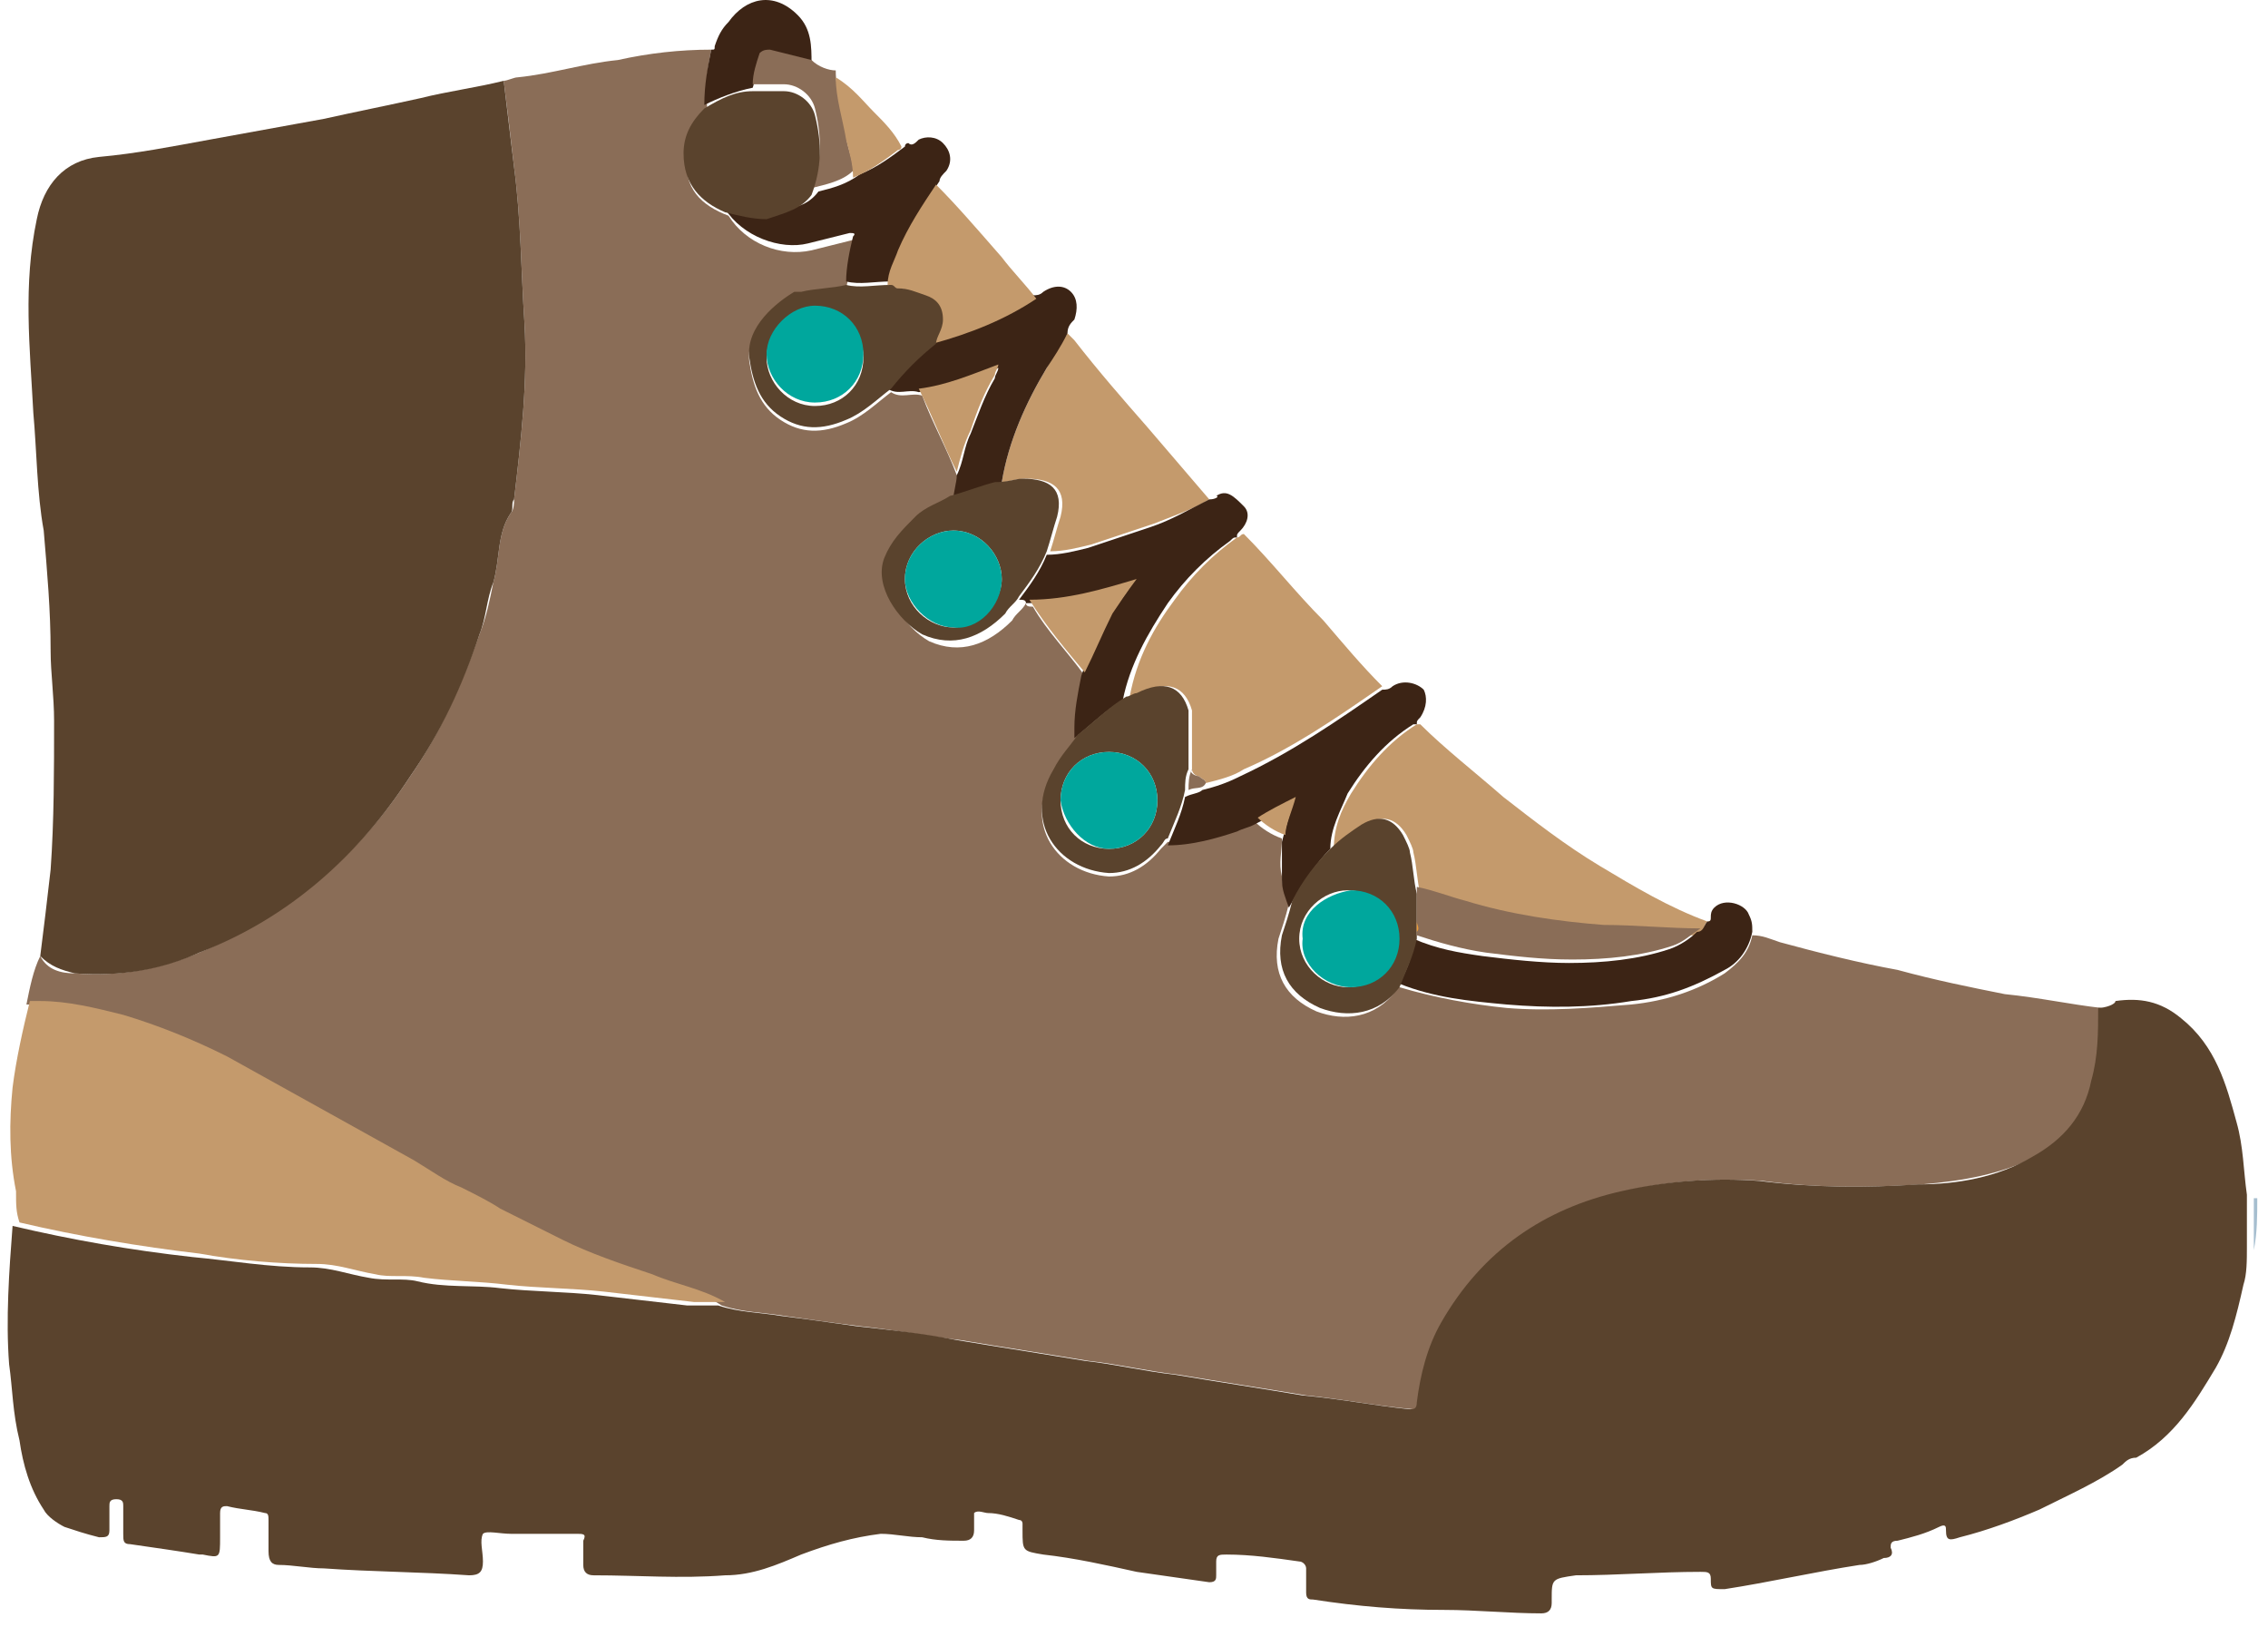 <svg width="99" height="71" viewBox="0 0 99 71" fill="none" xmlns="http://www.w3.org/2000/svg">
<path d="M98.381 54.556C98.532 53.801 98.532 53.046 98.532 52.291C98.532 52.291 98.532 52.291 98.381 52.291C98.381 53.046 98.381 53.801 98.381 54.556Z" fill="#A6BECF"/>
<path d="M31.046 2.167C29.687 2.167 28.328 2.318 26.97 2.62C25.46 2.771 24.101 3.224 22.591 3.375C22.44 3.375 22.138 3.526 21.987 3.526C22.138 4.734 22.289 5.942 22.44 7.301C22.742 9.565 22.742 11.83 22.893 14.095C23.044 16.661 22.742 19.228 22.44 21.794C22.44 21.945 22.44 22.247 22.289 22.398C21.685 23.304 21.836 24.361 21.534 25.418C21.383 26.172 21.232 26.927 20.93 27.682C20.176 29.796 19.27 31.91 17.911 33.872C15.646 37.345 12.627 39.911 8.701 41.572C6.89 42.327 5.078 42.629 3.266 42.478C2.662 42.478 2.059 42.327 1.757 41.723C1.455 42.327 1.304 43.082 1.153 43.837C1.304 43.837 1.455 43.837 1.606 43.837C2.813 43.837 4.021 44.139 5.229 44.441C6.89 44.894 8.4 45.497 9.758 46.252C11.117 47.007 12.476 47.762 13.835 48.517C15.193 49.272 16.552 50.027 17.911 50.782C18.666 51.083 19.27 51.687 20.025 51.989C20.628 52.291 21.232 52.442 21.685 52.895C22.591 53.499 23.497 53.801 24.403 54.254C25.611 55.009 26.97 55.462 28.328 55.764C29.385 56.066 30.593 56.368 31.499 56.971C32.405 57.273 33.31 57.273 34.216 57.424C35.273 57.575 36.33 57.726 37.538 57.877C39.047 58.028 40.557 58.33 41.916 58.481C43.728 58.783 45.69 59.085 47.502 59.387C48.861 59.538 50.069 59.84 51.428 59.991C53.239 60.293 55.202 60.595 57.014 60.897C58.523 61.048 60.033 61.35 61.694 61.501C61.845 61.501 61.996 61.501 61.996 61.199C62.147 59.991 62.449 58.783 63.053 57.726C64.713 54.556 67.431 52.895 70.903 51.989C72.866 51.536 74.829 51.385 76.942 51.536C79.207 51.838 81.472 51.838 83.887 51.687C85.699 51.536 87.36 51.234 88.869 50.48C90.228 49.725 91.134 48.668 91.436 47.158C91.738 46.101 91.738 45.044 91.738 43.988C90.379 43.837 89.02 43.535 87.51 43.384C86.001 43.082 84.491 42.78 82.83 42.327C81.17 42.025 79.358 41.572 77.697 41.119C77.244 40.968 76.942 40.817 76.489 40.817C76.338 41.572 75.885 42.025 75.281 42.478C74.074 43.233 72.715 43.686 71.205 43.837C69.394 43.988 67.582 44.139 65.77 43.988C64.26 43.837 62.6 43.535 61.09 43.082C61.09 43.082 60.939 43.082 60.939 43.233C60.033 44.441 58.674 44.592 57.467 44.139C56.108 43.535 55.504 42.478 55.806 40.968C55.957 40.515 56.108 40.062 56.259 39.458C56.108 39.005 55.957 38.703 55.957 38.251C55.806 37.647 55.957 37.194 55.957 36.59C55.504 36.439 55.051 36.137 54.749 35.835C54.447 35.986 54.296 35.986 53.994 36.137C52.937 36.439 52.031 36.741 50.974 36.741C50.824 36.892 50.824 36.892 50.673 37.043C50.069 37.798 49.314 38.251 48.408 38.251C46.143 38.1 44.634 35.986 45.992 33.721C46.294 33.117 46.747 32.664 47.049 32.212C47.049 32.061 47.049 31.91 47.049 31.759C46.898 31.004 47.2 30.249 47.351 29.494C46.596 28.437 45.69 27.531 45.087 26.474C44.935 26.474 44.785 26.474 44.785 26.323C44.634 26.625 44.332 26.776 44.181 27.078C43.124 28.135 41.916 28.588 40.557 27.984C39.5 27.38 38.444 25.871 38.897 24.663C39.199 23.908 39.651 23.455 40.255 22.851C40.708 22.398 41.312 22.247 41.765 21.945C41.765 21.643 41.916 21.19 41.916 20.888L41.765 20.737C41.312 19.53 40.708 18.473 40.255 17.265C39.802 17.114 39.349 17.416 38.897 17.114C38.293 17.567 37.689 18.171 36.934 18.473C35.877 18.926 34.971 18.926 34.065 18.322C33.16 17.718 32.858 16.812 32.706 15.755C32.556 14.396 33.914 13.34 34.669 12.887C34.82 12.887 34.82 12.887 34.971 12.887C35.575 12.736 36.33 12.736 36.934 12.585C37.085 11.83 37.236 11.226 37.387 10.622C37.538 10.32 37.387 10.32 37.236 10.471C36.632 10.622 36.028 10.773 35.424 10.924C34.065 11.226 32.556 10.622 31.801 9.414C30.593 8.961 29.838 8.206 29.989 6.848C29.989 6.093 30.291 5.489 30.895 4.885C30.744 3.828 30.895 2.922 31.046 2.167Z" fill="#8A6D57"/>
<path d="M91.587 43.987C91.587 45.044 91.587 46.101 91.285 47.158C90.983 48.668 90.077 49.724 88.718 50.479C87.209 51.385 85.397 51.687 83.736 51.687C81.472 51.838 79.207 51.838 76.791 51.536C74.829 51.385 72.715 51.536 70.752 51.989C67.431 52.744 64.713 54.556 62.902 57.726C62.298 58.783 61.996 59.991 61.845 61.199C61.845 61.501 61.694 61.501 61.543 61.501C60.033 61.349 58.523 61.048 56.863 60.897C55.051 60.595 53.088 60.293 51.276 59.991C49.918 59.84 48.71 59.538 47.351 59.387C45.539 59.085 43.577 58.783 41.765 58.481C40.255 58.179 38.746 58.028 37.387 57.877C36.33 57.726 35.273 57.575 34.065 57.424C33.16 57.273 32.254 57.273 31.348 56.971C30.895 56.971 30.442 56.971 29.989 56.971C28.63 56.82 27.422 56.669 26.064 56.518C24.705 56.367 23.195 56.367 21.836 56.216C20.628 56.065 19.421 56.216 18.213 55.914C17.609 55.763 16.854 55.914 16.099 55.763C15.193 55.612 14.439 55.31 13.533 55.31C11.721 55.31 10.06 55.009 8.4 54.858C5.682 54.556 3.115 54.103 0.549 53.499C0.398 55.462 0.247 57.575 0.398 59.538C0.549 60.595 0.549 61.651 0.851 62.859C1.002 63.916 1.304 64.973 1.908 65.879C2.059 66.181 2.512 66.483 2.813 66.634C3.266 66.785 3.719 66.936 4.323 67.087C4.625 67.087 4.776 67.087 4.776 66.785C4.776 66.483 4.776 66.03 4.776 65.728C4.776 65.577 4.776 65.426 5.078 65.426C5.38 65.426 5.38 65.577 5.38 65.728C5.38 66.181 5.38 66.483 5.38 66.936C5.38 67.238 5.38 67.388 5.682 67.388C6.739 67.54 7.796 67.691 8.701 67.841H8.852C9.607 67.992 9.607 67.992 9.607 67.087C9.607 66.785 9.607 66.332 9.607 66.03C9.607 65.728 9.758 65.728 9.909 65.728C10.513 65.879 10.966 65.879 11.57 66.03C11.721 66.03 11.721 66.181 11.721 66.332C11.721 66.785 11.721 67.238 11.721 67.691C11.721 68.143 11.872 68.294 12.174 68.294C12.778 68.294 13.533 68.445 14.137 68.445C16.25 68.596 18.364 68.596 20.478 68.747C20.93 68.747 21.081 68.596 21.081 68.143C21.081 67.691 20.93 67.238 21.081 66.936C21.232 66.785 21.836 66.936 22.289 66.936C23.195 66.936 24.101 66.936 25.158 66.936C25.46 66.936 25.611 66.936 25.46 67.238C25.46 67.54 25.46 67.992 25.46 68.294C25.46 68.596 25.611 68.747 25.913 68.747C27.875 68.747 29.687 68.898 31.65 68.747C32.858 68.747 33.914 68.294 34.971 67.841C36.179 67.388 37.236 67.087 38.444 66.936C39.047 66.936 39.651 67.087 40.255 67.087C40.859 67.238 41.463 67.238 42.067 67.238C42.369 67.238 42.52 67.087 42.52 66.785C42.52 66.483 42.52 66.181 42.52 66.03C42.671 65.879 42.973 66.03 43.124 66.03C43.577 66.03 44.03 66.181 44.483 66.332C44.634 66.332 44.634 66.483 44.634 66.483C44.634 66.634 44.634 66.634 44.634 66.785C44.634 67.691 44.634 67.691 45.539 67.841C46.898 67.992 48.257 68.294 49.616 68.596C50.673 68.747 51.729 68.898 52.786 69.049C53.088 69.049 53.088 68.898 53.088 68.747C53.088 68.596 53.088 68.294 53.088 68.143C53.088 67.841 53.239 67.841 53.541 67.841C54.598 67.841 55.655 67.992 56.712 68.143C56.863 68.143 57.014 68.294 57.014 68.445C57.014 68.747 57.014 69.049 57.014 69.502C57.014 69.804 57.164 69.804 57.316 69.804C59.278 70.106 61.09 70.257 63.053 70.257C64.411 70.257 65.921 70.408 67.28 70.408C67.582 70.408 67.733 70.257 67.733 69.955C67.733 69.955 67.733 69.955 67.733 69.804C67.733 68.898 67.733 68.898 68.79 68.747C70.601 68.747 72.413 68.596 74.225 68.596C74.527 68.596 74.678 68.596 74.678 68.898C74.678 69.351 74.678 69.351 75.282 69.351C77.244 69.049 79.207 68.596 81.17 68.294C81.472 68.294 81.924 68.143 82.226 67.992C82.528 67.992 82.679 67.841 82.528 67.54C82.528 67.388 82.528 67.238 82.83 67.238C83.434 67.087 84.038 66.936 84.642 66.634C84.944 66.483 84.944 66.634 84.944 66.785C84.944 67.238 85.095 67.238 85.548 67.087C86.756 66.785 87.963 66.332 89.02 65.879C90.228 65.275 91.587 64.671 92.644 63.916C92.795 63.765 92.946 63.614 93.248 63.614C94.908 62.708 95.814 61.199 96.72 59.689C97.324 58.632 97.626 57.424 97.928 56.065C98.079 55.612 98.079 55.009 98.079 54.405C98.079 53.65 98.079 52.895 98.079 52.14C97.928 51.083 97.928 50.026 97.626 48.97C97.173 47.309 96.72 45.648 95.21 44.44C94.304 43.685 93.399 43.534 92.342 43.685C92.342 43.836 91.889 43.987 91.587 43.987Z" fill="#5A432D"/>
<path d="M1.757 41.723C2.21 42.176 2.662 42.327 3.266 42.478C5.229 42.629 7.041 42.327 8.701 41.572C12.627 40.062 15.646 37.345 17.911 33.872C19.27 31.91 20.176 29.947 20.93 27.682C21.232 26.927 21.232 26.172 21.534 25.418C21.836 24.361 21.685 23.304 22.289 22.398C22.44 22.247 22.289 21.945 22.44 21.794C22.742 19.227 23.044 16.661 22.893 14.094C22.742 11.83 22.742 9.565 22.44 7.301C22.289 6.093 22.138 4.734 21.987 3.526C20.779 3.828 19.572 3.979 18.364 4.281C17.005 4.583 15.495 4.885 14.137 5.187C12.476 5.489 10.815 5.791 9.154 6.093C7.494 6.395 5.984 6.697 4.323 6.848C2.813 6.999 1.908 8.055 1.606 9.565C1.002 12.434 1.304 15.151 1.455 18.02C1.606 19.68 1.606 21.492 1.908 23.153C2.059 24.965 2.21 26.625 2.21 28.437C2.21 29.343 2.361 30.4 2.361 31.456C2.361 33.57 2.361 35.835 2.21 37.949C2.059 39.307 1.908 40.515 1.757 41.723Z" fill="#5A432D"/>
<path d="M0.851 53.348C3.417 53.952 6.135 54.404 8.701 54.706C10.362 55.008 12.174 55.159 13.835 55.159C14.74 55.159 15.495 55.461 16.401 55.612C17.005 55.763 17.76 55.612 18.515 55.763C19.723 55.914 20.93 55.914 22.138 56.065C23.497 56.216 25.007 56.216 26.366 56.367C27.724 56.518 28.932 56.669 30.291 56.82C30.744 56.82 31.197 56.82 31.65 56.82C30.593 56.216 29.536 56.065 28.479 55.612C27.12 55.159 25.762 54.706 24.554 54.103C23.648 53.65 22.742 53.197 21.836 52.744C21.383 52.442 20.779 52.14 20.175 51.838C19.421 51.536 18.817 51.083 18.062 50.63C16.703 49.875 15.344 49.12 13.986 48.365C12.627 47.611 11.268 46.856 9.909 46.101C8.399 45.346 6.89 44.742 5.38 44.289C4.172 43.987 2.964 43.685 1.757 43.685C1.606 43.685 1.455 43.685 1.304 43.685C1.002 44.893 0.7 46.252 0.549 47.46C0.398 48.969 0.398 50.479 0.7 51.989C0.7 52.593 0.7 52.895 0.851 53.348Z" fill="#C49A6C"/>
<path d="M60.335 29.947C59.429 29.041 58.674 28.135 57.769 27.078C56.561 25.87 55.504 24.512 54.296 23.304C54.145 23.304 54.145 23.455 53.994 23.455C52.937 24.21 52.031 25.116 51.276 26.172C50.371 27.38 49.616 28.739 49.314 30.4C49.465 30.4 49.616 30.249 49.767 30.249C50.975 29.645 51.729 29.947 52.031 31.004C52.031 31.155 52.031 31.306 52.031 31.457C52.031 32.212 52.031 32.815 52.031 33.57C52.031 33.721 52.182 33.872 52.333 33.872C52.484 34.023 52.635 34.023 52.635 34.174C53.239 34.023 53.843 33.872 54.296 33.57C56.41 32.664 58.372 31.306 60.335 29.947Z" fill="#C49A6C"/>
<path d="M74.527 40.213C72.866 39.609 71.356 38.703 69.846 37.798C68.337 36.892 66.978 35.835 65.619 34.778C64.411 33.721 63.053 32.664 61.996 31.608H61.845C60.637 32.362 59.731 33.419 58.976 34.627C58.523 35.382 58.221 36.137 58.221 37.043C58.674 36.59 59.127 36.288 59.58 35.986C60.335 35.533 60.939 35.684 61.392 36.439C61.543 36.741 61.694 37.043 61.694 37.194C61.845 37.798 61.845 38.401 61.996 39.005C62.751 39.156 63.355 39.307 64.109 39.609C66.072 40.213 68.035 40.515 70.148 40.666C71.507 40.817 73.017 40.817 74.376 40.817C74.376 40.515 74.376 40.364 74.527 40.213Z" fill="#C49A6C"/>
<path d="M52.786 21.794C51.88 20.737 50.975 19.68 50.069 18.623C49.012 17.416 47.955 16.208 46.898 14.849C46.747 14.698 46.747 14.698 46.596 14.547C46.294 15 45.992 15.453 45.691 16.057C44.785 17.567 44.03 19.227 43.728 21.039C44.03 21.039 44.332 20.888 44.785 20.888C45.992 20.888 46.596 21.341 46.294 22.549C46.143 23.002 45.992 23.606 45.841 24.059C46.445 24.059 47.049 23.908 47.653 23.757C48.559 23.455 49.465 23.153 50.371 22.851C51.126 22.549 52.031 22.247 52.786 21.794Z" fill="#C49A6C"/>
<path d="M52.786 21.794C51.881 22.247 51.126 22.7 50.22 23.002C49.314 23.304 48.408 23.606 47.502 23.908C46.898 24.059 46.294 24.21 45.691 24.21C45.389 24.965 44.936 25.568 44.483 26.172C44.634 26.172 44.785 26.172 44.785 26.323C46.294 26.323 47.804 25.87 49.465 25.417C49.163 25.87 48.71 26.474 48.408 26.927C47.804 27.682 47.502 28.588 47.2 29.494C47.049 30.249 46.898 31.003 46.898 31.758C46.898 31.909 46.898 32.06 46.898 32.211C47.653 31.607 48.257 31.003 49.012 30.551C49.314 29.041 50.069 27.682 50.975 26.323C51.73 25.266 52.635 24.361 53.692 23.606C53.843 23.455 53.843 23.455 53.994 23.455C53.994 23.304 53.994 23.304 54.145 23.153C54.447 22.851 54.598 22.398 54.296 22.096C53.843 21.643 53.541 21.341 53.088 21.643C53.239 21.643 53.088 21.794 52.786 21.794Z" fill="#3C2415"/>
<path d="M58.07 37.043C58.07 36.137 58.523 35.382 58.825 34.627C59.58 33.419 60.486 32.362 61.694 31.608H61.845C61.845 31.457 61.845 31.457 61.996 31.306C62.298 30.853 62.298 30.4 62.147 30.098C61.845 29.796 61.241 29.645 60.788 29.947C60.637 30.098 60.486 30.098 60.335 30.098C58.372 31.457 56.41 32.815 54.145 33.872C53.541 34.174 53.088 34.325 52.484 34.476C52.333 34.627 52.031 34.627 51.73 34.778C51.578 35.533 51.277 36.137 50.975 36.892C52.031 36.892 53.088 36.59 53.994 36.288C54.296 36.137 54.447 36.137 54.749 35.986C55.353 35.684 55.806 35.382 56.41 35.08C56.259 35.684 56.108 36.137 55.957 36.741C55.957 37.345 55.957 37.797 55.957 38.401C55.957 38.854 56.108 39.156 56.259 39.609C56.863 38.552 57.467 37.647 58.07 37.043Z" fill="#3C2415"/>
<path d="M74.527 40.213C74.376 40.364 74.376 40.666 74.074 40.666C73.772 40.968 73.319 41.27 72.866 41.421C71.507 41.874 69.998 42.025 68.488 42.025C67.28 42.025 65.921 41.874 64.713 41.723C63.657 41.572 62.751 41.421 61.694 40.968C61.694 41.723 61.392 42.327 61.09 42.931C62.6 43.535 64.109 43.686 65.77 43.837C67.582 43.988 69.394 43.988 71.205 43.686C72.715 43.535 73.923 43.082 75.282 42.327C75.885 42.025 76.338 41.421 76.489 40.666C76.489 40.364 76.489 40.213 76.338 39.911C76.188 39.458 75.282 39.156 74.829 39.609C74.527 39.911 74.829 40.213 74.527 40.213Z" fill="#3C2415"/>
<path d="M43.728 21.039C44.03 19.228 44.785 17.567 45.69 16.057C45.992 15.604 46.294 15.151 46.596 14.547C46.596 14.245 46.747 14.095 46.898 13.944C47.049 13.491 47.049 13.038 46.747 12.736C46.445 12.434 45.992 12.434 45.539 12.736C45.388 12.887 45.237 12.887 45.086 12.887C43.728 13.793 42.218 14.396 40.557 14.849C40.104 15.604 39.5 16.208 38.745 16.963C39.198 17.265 39.651 16.963 40.104 17.114C41.312 16.963 42.369 16.51 43.577 16.057C43.577 16.208 43.426 16.359 43.426 16.51C42.973 17.265 42.671 18.171 42.369 18.926C42.067 19.53 42.067 20.134 41.765 20.737C41.765 21.039 41.614 21.492 41.614 21.794C42.369 21.492 42.973 21.341 43.728 21.039Z" fill="#3C2415"/>
<path d="M31.65 9.112C32.405 10.32 34.065 10.924 35.273 10.622C35.877 10.471 36.481 10.32 37.085 10.169C37.236 10.169 37.387 10.169 37.236 10.32C37.085 10.924 36.934 11.679 36.934 12.283C37.538 12.434 38.142 12.283 38.897 12.283C38.897 11.83 39.199 11.226 39.349 10.773C39.802 9.716 40.406 8.81 41.01 7.905C41.01 7.754 41.161 7.603 41.312 7.452C41.614 6.999 41.463 6.546 41.161 6.244C40.859 5.942 40.406 5.942 40.104 6.093C39.953 6.244 39.802 6.395 39.651 6.244C39.651 6.244 39.501 6.244 39.501 6.395C38.897 6.848 38.293 7.301 37.538 7.603C36.934 8.056 36.33 8.206 35.726 8.357C35.273 8.961 34.669 9.112 33.914 9.112C33.009 9.414 32.254 9.263 31.65 9.112Z" fill="#3C2415"/>
<path d="M40.859 8.056C40.255 8.962 39.651 9.867 39.198 10.924C39.047 11.377 38.745 11.83 38.745 12.434C38.897 12.434 38.897 12.585 39.047 12.585C39.5 12.585 39.802 12.736 40.255 12.887C40.708 13.038 41.01 13.34 41.01 13.944C41.01 14.397 40.708 14.699 40.708 15.001C42.369 14.548 43.879 13.944 45.237 13.038C44.785 12.434 44.181 11.83 43.728 11.226C42.671 10.018 41.765 8.962 40.859 8.056Z" fill="#C49A6C"/>
<path d="M31.046 2.167C30.895 2.922 30.744 3.677 30.744 4.583C31.348 4.281 32.103 3.979 32.858 3.828C33.009 3.375 33.009 2.922 33.16 2.469C33.311 2.318 33.311 2.167 33.612 2.318C34.216 2.469 34.82 2.62 35.424 2.771C35.424 2.016 35.424 1.262 34.82 0.658C33.764 -0.399 32.556 -0.097 31.801 0.96C31.499 1.262 31.348 1.563 31.197 2.016C31.197 2.167 31.197 2.167 31.046 2.167Z" fill="#3C2415"/>
<path d="M35.424 2.62C34.82 2.469 34.216 2.318 33.612 2.167C33.461 2.167 33.31 2.167 33.159 2.318C33.008 2.771 32.857 3.224 32.857 3.677C33.31 3.677 33.763 3.677 34.216 3.677C34.82 3.677 35.424 4.13 35.575 4.734C35.877 5.942 35.877 7.15 35.424 8.206C36.028 8.056 36.783 7.905 37.236 7.452C37.236 6.848 36.934 6.395 36.934 5.791C36.783 4.885 36.481 3.979 36.481 3.073C36.179 3.073 35.726 2.922 35.424 2.62Z" fill="#8A6D57"/>
<path d="M36.481 3.375C36.481 4.281 36.783 5.187 36.934 6.093C37.085 6.697 37.236 7.15 37.236 7.754C37.991 7.452 38.595 6.999 39.199 6.546C39.199 6.546 39.349 6.546 39.349 6.395C39.047 5.791 38.595 5.338 38.142 4.885C37.689 4.432 37.236 3.828 36.481 3.375Z" fill="#C49A6C"/>
<path d="M35.424 8.508C35.877 7.3 35.877 6.243 35.575 5.036C35.424 4.432 34.82 3.979 34.216 3.979C33.763 3.979 33.31 3.979 32.858 3.979C32.103 3.979 31.499 4.281 30.744 4.734C30.14 5.338 29.838 5.941 29.838 6.696C29.838 8.055 30.593 8.81 31.65 9.263C32.254 9.414 32.858 9.565 33.461 9.565C34.367 9.263 34.971 9.112 35.424 8.508Z" fill="#5A432D"/>
<path d="M61.09 43.082C60.184 44.289 58.825 44.44 57.617 43.987C56.259 43.383 55.655 42.327 55.957 40.817C56.108 40.364 56.259 39.911 56.41 39.307C56.863 38.401 57.466 37.647 58.07 37.043C58.523 36.59 58.976 36.288 59.429 35.986C60.184 35.533 60.788 35.684 61.241 36.439C61.392 36.741 61.543 37.043 61.543 37.194C61.694 37.797 61.694 38.401 61.845 39.005V39.156V39.307V39.458C61.845 39.76 61.845 39.911 61.845 40.213C61.845 40.364 61.845 40.515 61.845 40.666C61.845 40.817 61.845 40.968 61.845 40.968C61.694 41.723 61.392 42.327 61.09 43.082ZM58.825 43.082C60.033 43.082 60.939 42.176 60.939 40.968C60.939 39.76 60.033 38.854 58.825 38.854C57.768 38.854 56.712 39.76 56.712 40.968C56.712 42.176 57.768 43.082 58.825 43.082Z" fill="#5A432D"/>
<path d="M44.634 20.889C45.842 20.889 46.446 21.342 46.144 22.549C45.992 23.002 45.842 23.606 45.691 24.059C45.389 24.814 44.936 25.418 44.483 26.022C44.332 26.324 44.03 26.475 43.879 26.777C42.822 27.834 41.614 28.287 40.255 27.683C39.199 27.079 38.142 25.569 38.595 24.361C38.897 23.606 39.35 23.153 39.953 22.549C40.406 22.096 41.01 21.945 41.463 21.643C42.067 21.493 42.822 21.191 43.426 21.04C44.03 21.04 44.332 20.889 44.634 20.889ZM43.728 25.267C43.728 24.21 42.822 23.153 41.614 23.153C40.557 23.153 39.501 24.059 39.501 25.267C39.501 26.475 40.557 27.381 41.614 27.381C42.671 27.381 43.728 26.324 43.728 25.267Z" fill="#5A432D"/>
<path d="M38.896 16.963C38.292 17.416 37.689 18.02 36.934 18.322C35.877 18.775 34.971 18.775 34.065 18.171C33.159 17.567 32.857 16.661 32.706 15.604C32.556 14.245 33.914 13.189 34.669 12.736C34.82 12.736 34.82 12.736 34.971 12.736C35.575 12.585 36.33 12.585 36.934 12.434C37.538 12.585 38.142 12.434 38.896 12.434C39.047 12.434 39.047 12.585 39.198 12.585C39.651 12.585 39.953 12.736 40.406 12.887C40.859 13.038 41.161 13.34 41.161 13.944C41.161 14.396 40.859 14.698 40.859 15C40.104 15.604 39.5 16.208 38.896 16.963ZM35.575 13.491C34.518 13.491 33.461 14.547 33.461 15.604C33.461 16.661 34.367 17.718 35.575 17.718C36.783 17.718 37.689 16.812 37.689 15.604C37.689 14.396 36.783 13.491 35.575 13.491Z" fill="#5A432D"/>
<path d="M50.673 36.892C50.069 37.647 49.314 38.1 48.408 38.1C46.143 37.949 44.634 35.835 45.992 33.57C46.294 32.967 46.747 32.514 47.049 32.061C47.804 31.457 48.408 30.853 49.163 30.4C49.314 30.4 49.465 30.249 49.616 30.249C50.824 29.645 51.578 29.947 51.88 31.004C51.88 31.155 51.88 31.306 51.88 31.457C51.88 32.212 51.88 32.816 51.88 33.57C51.729 33.872 51.729 34.174 51.729 34.476C51.578 35.231 51.276 35.835 50.974 36.59C50.824 36.59 50.824 36.741 50.673 36.892ZM50.522 34.929C50.522 33.721 49.616 32.816 48.408 32.816C47.2 32.816 46.294 33.721 46.294 34.929C46.294 36.137 47.2 37.043 48.408 37.043C49.616 37.043 50.522 36.137 50.522 34.929Z" fill="#5A432D"/>
<path d="M47.351 29.343C47.804 28.437 48.106 27.682 48.559 26.776C48.861 26.323 49.163 25.87 49.616 25.267C48.106 25.72 46.596 26.172 44.935 26.172C45.69 27.38 46.596 28.437 47.351 29.343Z" fill="#C49A6C"/>
<path d="M41.765 20.587C41.916 19.983 42.067 19.379 42.369 18.775C42.671 17.869 42.973 17.114 43.426 16.359C43.426 16.208 43.577 16.057 43.577 15.906C42.369 16.359 41.312 16.812 40.104 16.963C40.708 18.171 41.161 19.379 41.765 20.587Z" fill="#C49A6C"/>
<path d="M56.108 36.439C56.108 35.986 56.41 35.382 56.561 34.778C55.957 35.08 55.353 35.382 54.9 35.684C55.202 35.986 55.655 36.288 56.108 36.439Z" fill="#C49A6C"/>
<path d="M52.032 33.57C51.88 33.872 51.88 34.174 51.88 34.476C52.182 34.325 52.484 34.476 52.635 34.174C52.635 34.023 52.484 34.023 52.333 33.872C52.182 33.872 51.88 33.721 52.032 33.57Z" fill="#8A6D57"/>
<path d="M61.845 39.156V39.307C61.845 39.609 61.845 39.76 61.845 40.062C61.845 40.213 61.845 40.364 61.845 40.515C61.845 40.666 61.845 40.817 61.845 40.817C62.751 41.119 63.807 41.421 64.864 41.572C66.072 41.723 67.28 41.874 68.639 41.874C70.148 41.874 71.658 41.723 73.017 41.27C73.47 41.119 73.772 40.817 74.225 40.515C72.866 40.515 71.356 40.364 69.998 40.364C68.035 40.213 65.921 39.911 63.959 39.307C63.355 39.156 62.6 38.854 61.845 38.703C61.845 39.005 61.845 39.005 61.845 39.156Z" fill="#8A6D57"/>
<path d="M56.863 40.968C56.712 42.025 57.769 43.082 58.976 43.082C60.184 43.082 61.09 42.176 61.09 40.968C61.09 39.76 60.184 38.854 58.976 38.854C57.919 39.005 56.712 39.76 56.863 40.968Z" fill="#00A79D"/>
<path d="M61.845 40.666C61.996 40.515 61.845 40.364 61.845 40.213C61.845 40.364 61.845 40.515 61.845 40.666Z" fill="#EE9D36"/>
<path d="M41.614 27.38C42.671 27.531 43.728 26.474 43.728 25.267C43.728 24.21 42.822 23.153 41.614 23.153C40.557 23.153 39.5 24.059 39.5 25.267C39.5 26.324 40.557 27.38 41.614 27.38Z" fill="#00A79D"/>
<path d="M37.689 15.453C37.689 14.245 36.783 13.34 35.575 13.34C34.518 13.34 33.461 14.396 33.461 15.453C33.461 16.51 34.367 17.567 35.575 17.567C36.783 17.567 37.689 16.661 37.689 15.453Z" fill="#00A79D"/>
<path d="M48.408 37.043C49.616 37.043 50.522 36.137 50.522 34.929C50.522 33.721 49.616 32.815 48.408 32.815C47.2 32.815 46.294 33.721 46.294 34.929C46.445 35.986 47.351 37.043 48.408 37.043Z" fill="#00A79D"/>
</svg>

